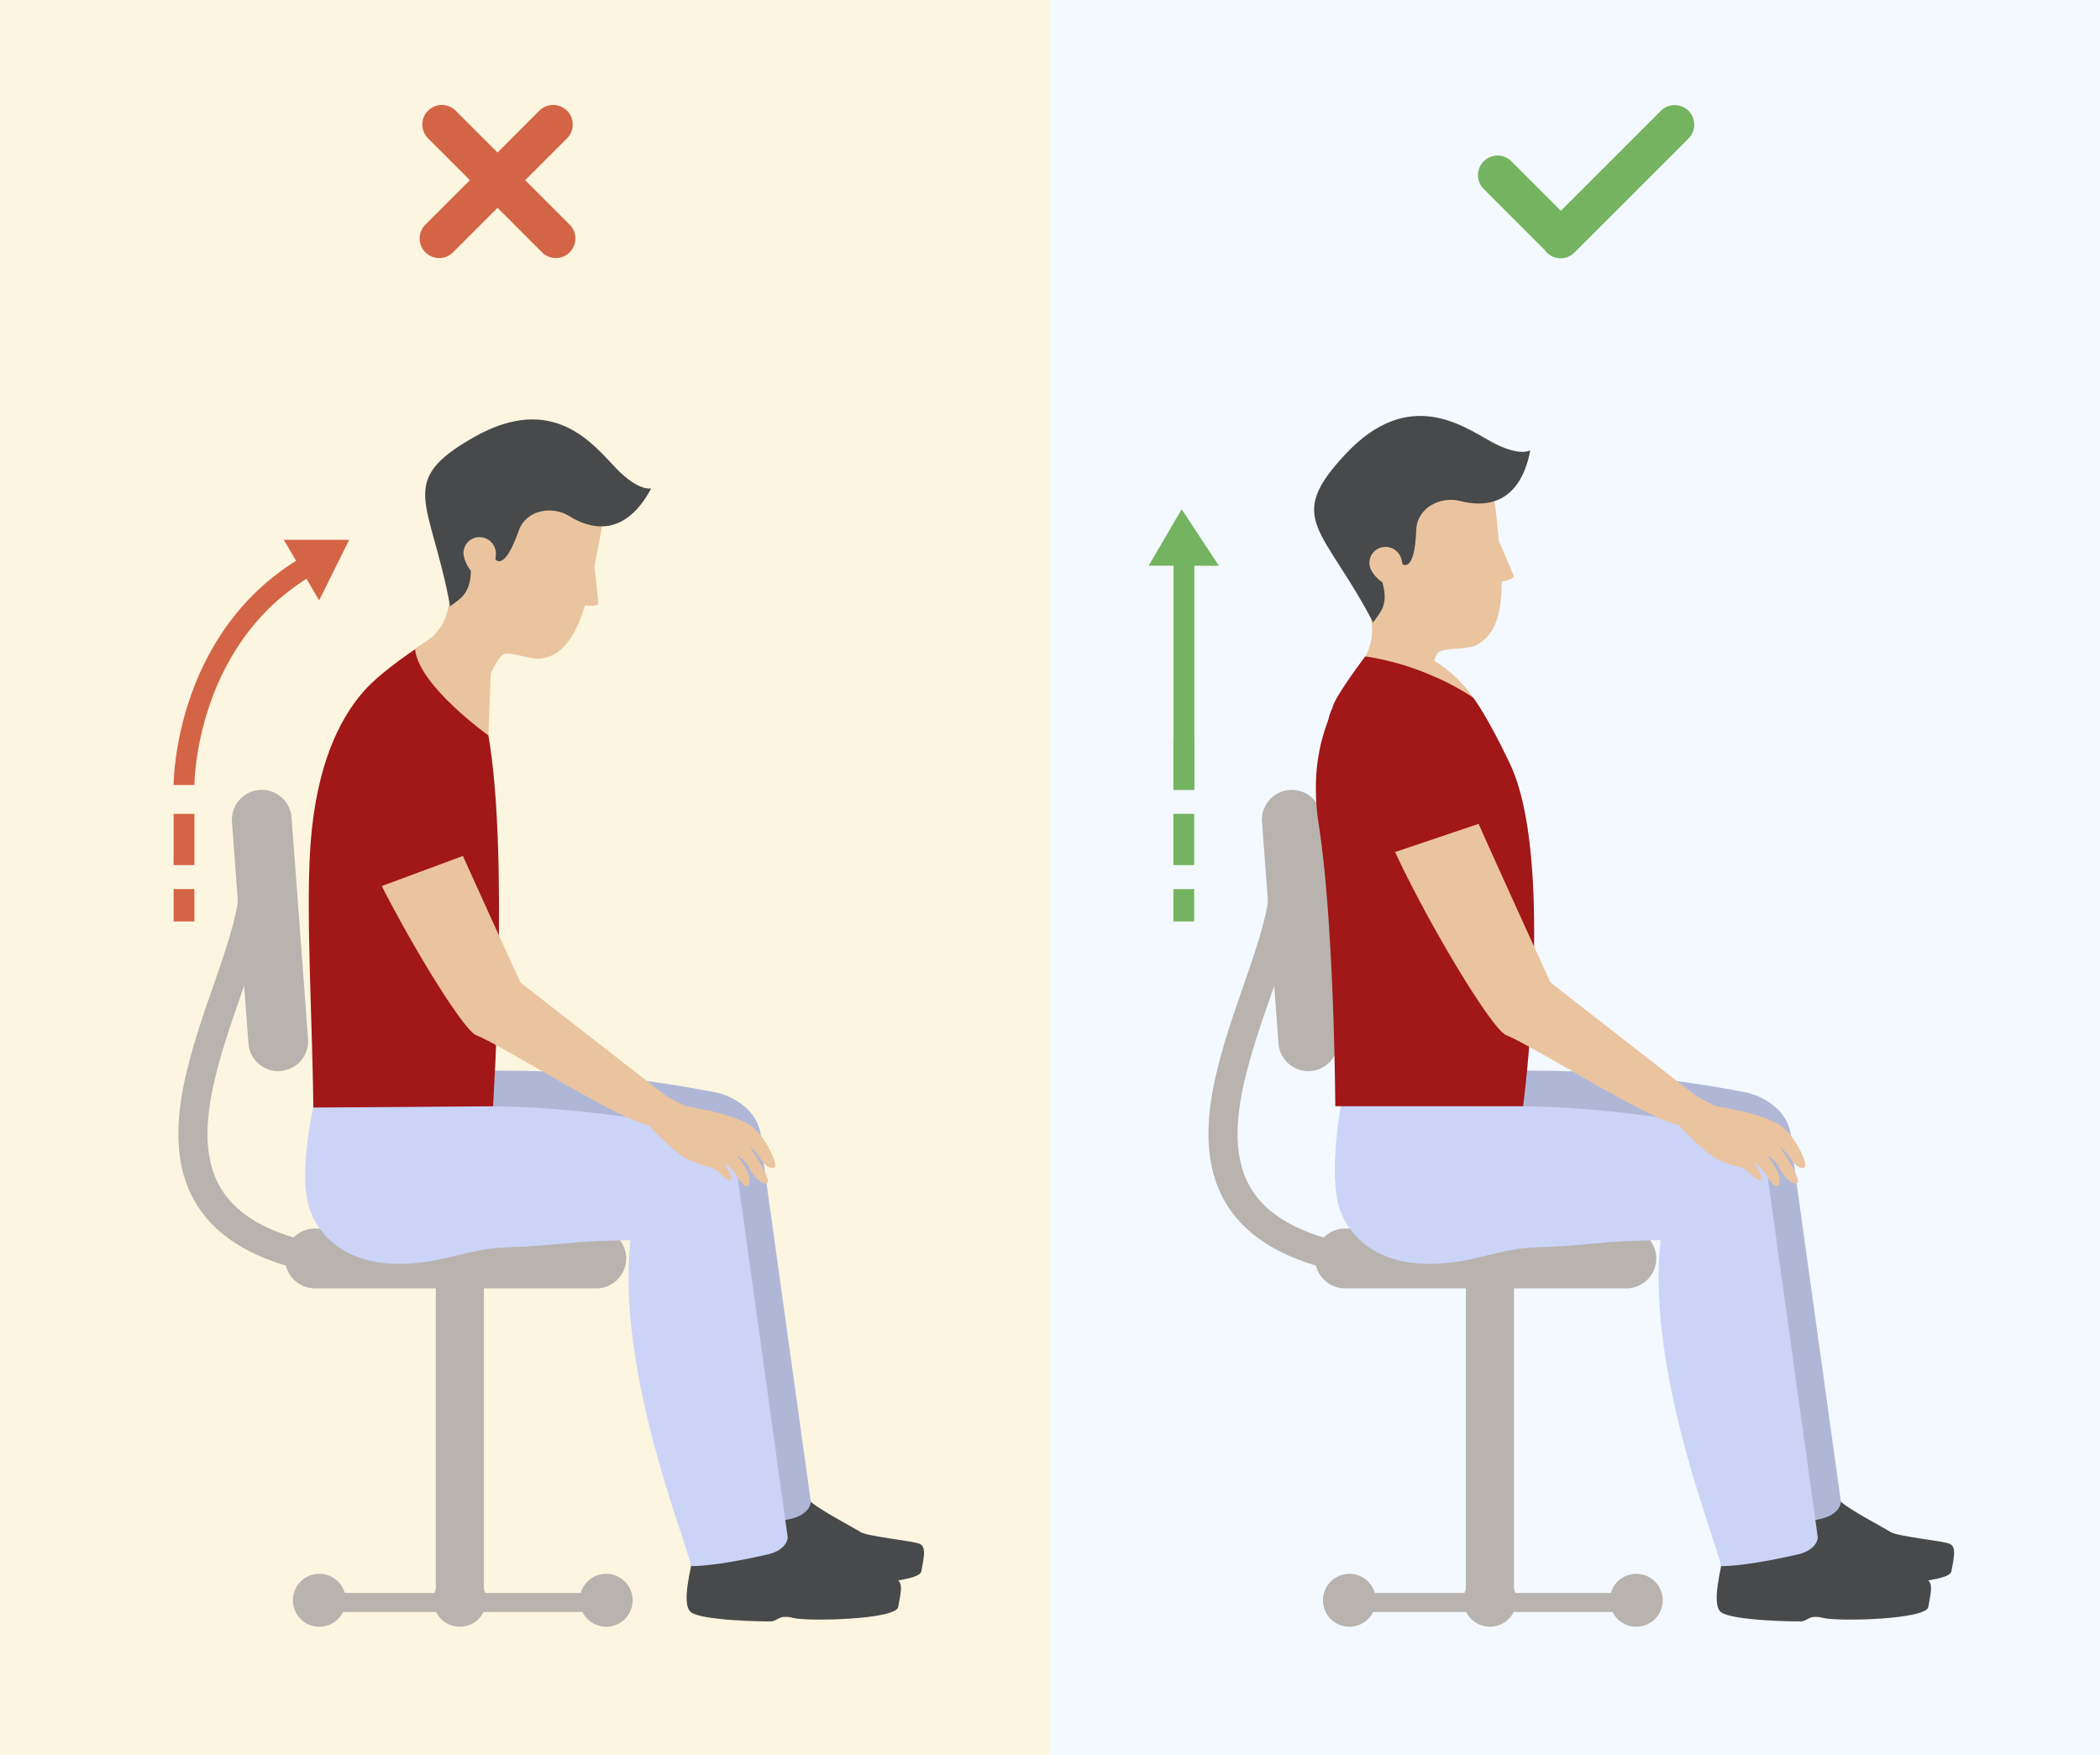 <svg id="Grupo_1074451" data-name="Grupo 1074451" xmlns="http://www.w3.org/2000/svg" xmlns:xlink="http://www.w3.org/1999/xlink" width="505" height="422.032" viewBox="0 0 505 422.032">
  <rect x="0" y="0" width="505" height="422.032" fill="#333333" stroke="none"/>
  <defs>
    <clipPath id="clip-path">
      <rect id="Rectángulo_378711" data-name="Rectángulo 378711" width="505" height="422.032" fill="none"/>
    </clipPath>
  </defs>
  <rect id="Rectángulo_378705" data-name="Rectángulo 378705" width="252.536" height="422.032" fill="#fcf5e0"/>
  <rect id="Rectángulo_378706" data-name="Rectángulo 378706" width="252.536" height="422.032" transform="translate(252.463)" fill="#f3f9ff"/>
  <g id="Grupo_1074450" data-name="Grupo 1074450">
    <g id="Grupo_1074449" data-name="Grupo 1074449" clip-path="url(#clip-path)">
      <path id="Trazado_611596" data-name="Trazado 611596" d="M456.447,368.934c-5.065.711-19.721-1.978-23.841-9.626a30.409,30.409,0,0,1-1.645-3.576v-.013a16,16,0,0,1-1.248-6.314,5.489,5.489,0,0,1,.239-1.6l-12.391.121-.225.007a34.687,34.687,0,0,1,.765,7.156,7.414,7.414,0,0,1-.036.807,13.058,13.058,0,0,1-.616,3.571c-1.524,4.359-3.089,12.555,2.318,14.5,2.12.766,8.643,1.149,15.858,1.215.411.011.807.022,1.216.02,10.789.059,22.659-.558,23.687-1.642,1.769-1.853,1-5.357-4.082-4.631" transform="translate(6.016 5.03)" fill="#e7b886"/>
      <path id="Trazado_611597" data-name="Trazado 611597" d="M412.742,355.738c-.291,1.23,1.365,2.264,1.183,4.606s-2.961,11.584-.493,13.606,17.523,2.3,19.266,2.221,1.862-1.734,5.3-.828,24.765.419,25.3-2.616,1.284-5.782-.3-6.584-12.6-1.749-14.4-2.928-11.738-6.256-12.594-8.06-2.772-3.269-5.025.522-12.471,1.056-13.506-.35-4.085-2.334-4.732.411" transform="translate(5.964 5.109)" fill="#47494a"/>
      <path id="Trazado_611598" data-name="Trazado 611598" d="M323.955,254.066s-3.625,15.816-.986,24.106c2.416,7.586,11.445,17.464,33.944,11.833,13.628-3.394,10.655-1.563,27.311-3.25,4.679-.474,10.794-.776,19.072-.856,4.049-.049,8.679-.428,13.427-.741,5.876-3.695,9.084-7.47,9.4-13.386.541-10.184-10.389-12.669-10.389-12.669s-12.992-2.7-28.929-4.243c-5.643-.55-11.652-.952-17.586-1.055-12.708-.2-45.264.262-45.264.262" transform="translate(4.657 3.67)" fill="#b0b7d6"/>
      <path id="Trazado_611599" data-name="Trazado 611599" d="M425.015,271.571a15.461,15.461,0,0,1-10.761,5.35c-5.919.228-11.353-3.4-15.047-9.278a97.39,97.39,0,0,1-.007,17.585c-3.788,31.49,13.431,72.951,14.48,78.893,0,0,5.175.243,18.381-2.792,4.865-1.119,4.865-4.111,4.865-4.111Z" transform="translate(5.765 3.871)" fill="#b0b7d6"/>
      <path id="Trazado_611600" data-name="Trazado 611600" d="M393.782,298.379a7.189,7.189,0,0,1-7.189,7.187H318.937a7.188,7.188,0,1,1,0-14.377h67.656a7.19,7.19,0,0,1,7.189,7.19" transform="translate(4.508 4.211)" fill="#b8b3ae"/>
      <path id="Trazado_611601" data-name="Trazado 611601" d="M310.886,254.811a7.187,7.187,0,0,1-7.758-6.569L299.164,195a7.188,7.188,0,1,1,14.327-1.193l3.964,53.247a7.191,7.191,0,0,1-6.569,7.761" transform="translate(4.326 2.707)" fill="#b8b3ae"/>
      <rect id="Rectángulo_378707" data-name="Rectángulo 378707" width="11.567" height="77.86" transform="translate(352.506 307.698)" fill="#b8b3ae"/>
      <rect id="Rectángulo_378708" data-name="Rectángulo 378708" width="66.42" height="4.565" transform="translate(324.636 383.022)" fill="#b8b3ae"/>
      <path id="Trazado_611602" data-name="Trazado 611602" d="M326.328,379.382a6.361,6.361,0,1,1-6.362-6.362,6.361,6.361,0,0,1,6.362,6.362" transform="translate(4.535 5.394)" fill="#b8b3ae"/>
      <path id="Trazado_611603" data-name="Trazado 611603" d="M394.328,379.382a6.361,6.361,0,1,1-6.362-6.362,6.361,6.361,0,0,1,6.362,6.362" transform="translate(5.519 5.394)" fill="#b8b3ae"/>
      <path id="Trazado_611604" data-name="Trazado 611604" d="M359.634,379.382a6.361,6.361,0,1,1-6.362-6.362,6.361,6.361,0,0,1,6.362,6.362" transform="translate(5.017 5.394)" fill="#b8b3ae"/>
      <path id="Trazado_611605" data-name="Trazado 611605" d="M304.561,209.8c0,24.644-40.783,77.5,13.744,89.42" transform="translate(4.193 3.034)" fill="none" stroke="#b8b3ae" stroke-miterlimit="10" stroke-width="7"/>
      <path id="Trazado_611606" data-name="Trazado 611606" d="M212.269,368.934c-5.065.711-19.721-1.978-23.841-9.626a30.414,30.414,0,0,1-1.645-3.576v-.013a16.024,16.024,0,0,1-1.249-6.314,5.5,5.5,0,0,1,.24-1.6l-12.391.121-.225.007a34.688,34.688,0,0,1,.765,7.156,7.414,7.414,0,0,1-.036.807,13.056,13.056,0,0,1-.616,3.571c-1.524,4.359-3.089,12.555,2.318,14.5,2.12.766,8.643,1.149,15.858,1.215.411.011.806.022,1.216.02,10.789.059,22.659-.558,23.687-1.642,1.77-1.853,1-5.357-4.082-4.631" transform="translate(2.485 5.03)" fill="#e7b886"/>
      <path id="Trazado_611607" data-name="Trazado 611607" d="M168.564,355.738c-.291,1.23,1.365,2.264,1.183,4.606s-2.961,11.584-.493,13.606,17.523,2.3,19.266,2.221,1.862-1.734,5.3-.828,24.764.419,25.3-2.616,1.285-5.782-.3-6.584-12.6-1.749-14.4-2.928-11.738-6.256-12.594-8.06-2.772-3.269-5.024.522-12.471,1.056-13.507-.35-4.085-2.334-4.732.411" transform="translate(2.433 5.109)" fill="#47494a"/>
      <path id="Trazado_611608" data-name="Trazado 611608" d="M79.778,254.066s-3.625,15.816-.986,24.106c2.416,7.586,11.445,17.464,33.944,11.833,13.628-3.394,10.655-1.563,27.311-3.25,4.679-.474,10.794-.776,19.072-.856,4.049-.049,8.679-.428,13.427-.741,5.876-3.695,9.083-7.47,9.4-13.386.541-10.184-10.389-12.669-10.389-12.669s-12.992-2.7-28.929-4.243c-5.643-.55-11.652-.952-17.586-1.055-12.708-.2-45.264.262-45.264.262" transform="translate(1.126 3.67)" fill="#b0b7d6"/>
      <path id="Trazado_611609" data-name="Trazado 611609" d="M180.838,271.571a15.461,15.461,0,0,1-10.761,5.35c-5.919.228-11.353-3.4-15.048-9.278a97.386,97.386,0,0,1-.007,17.585c-3.788,31.49,13.431,72.951,14.48,78.893,0,0,5.175.243,18.381-2.792,4.865-1.119,4.865-4.111,4.865-4.111Z" transform="translate(2.234 3.871)" fill="#b0b7d6"/>
      <path id="Trazado_611610" data-name="Trazado 611610" d="M149.605,298.379a7.19,7.19,0,0,1-7.19,7.187H74.759a7.188,7.188,0,1,1,0-14.377h67.655a7.19,7.19,0,0,1,7.19,7.19" transform="translate(0.977 4.211)" fill="#b8b3ae"/>
      <path id="Trazado_611611" data-name="Trazado 611611" d="M66.709,254.811a7.187,7.187,0,0,1-7.758-6.569L54.987,195A7.188,7.188,0,1,1,69.315,193.8l3.964,53.247a7.191,7.191,0,0,1-6.569,7.761" transform="translate(0.795 2.707)" fill="#b8b3ae"/>
      <rect id="Rectángulo_378709" data-name="Rectángulo 378709" width="11.567" height="77.86" transform="translate(104.798 307.698)" fill="#b8b3ae"/>
      <rect id="Rectángulo_378710" data-name="Rectángulo 378710" width="66.42" height="4.565" transform="translate(76.928 383.022)" fill="#b8b3ae"/>
      <path id="Trazado_611612" data-name="Trazado 611612" d="M82.151,379.382a6.361,6.361,0,1,1-6.362-6.362,6.361,6.361,0,0,1,6.362,6.362" transform="translate(1.004 5.394)" fill="#b8b3ae"/>
      <path id="Trazado_611613" data-name="Trazado 611613" d="M150.151,379.382a6.361,6.361,0,1,1-6.361-6.362,6.361,6.361,0,0,1,6.361,6.362" transform="translate(1.987 5.394)" fill="#b8b3ae"/>
      <path id="Trazado_611614" data-name="Trazado 611614" d="M115.456,379.382a6.361,6.361,0,1,1-6.361-6.362,6.361,6.361,0,0,1,6.361,6.362" transform="translate(1.486 5.394)" fill="#b8b3ae"/>
      <path id="Trazado_611615" data-name="Trazado 611615" d="M60.384,209.8c0,24.644-40.783,77.5,13.744,89.42" transform="translate(0.661 3.034)" fill="none" stroke="#b8b3ae" stroke-miterlimit="10" stroke-width="7"/>
      <path id="Trazado_611616" data-name="Trazado 611616" d="M400.978,26.294a4.7,4.7,0,0,0-6.645,0L370.29,50.326l-11.91-11.91a4.7,4.7,0,0,0-6.645,6.655l14.6,14.6a4.638,4.638,0,0,0,1.258,1.258,4.7,4.7,0,0,0,5.955-.568l3.388-3.388,24.043-24.033a4.69,4.69,0,0,0,0-6.645" transform="translate(5.067 0.36)" fill="#74b35f"/>
      <path id="Trazado_611617" data-name="Trazado 611617" d="M272.292,134.27l16.879.025-8.942-13.6Z" transform="translate(3.938 1.745)" fill="#74b35f"/>
      <line id="Línea_3201" data-name="Línea 3201" y1="55.902" transform="translate(284.707 134.015)" fill="none" stroke="#74b35f" stroke-miterlimit="10" stroke-width="5"/>
      <line id="Línea_3202" data-name="Línea 3202" y1="12.324" transform="translate(284.669 177.593)" fill="none" stroke="#74b35f" stroke-miterlimit="10" stroke-width="5"/>
      <line id="Línea_3203" data-name="Línea 3203" y1="12.324" transform="translate(284.669 195.685)" fill="none" stroke="#74b35f" stroke-miterlimit="10" stroke-width="5"/>
      <line id="Línea_3204" data-name="Línea 3204" y1="7.777" transform="translate(284.669 213.777)" fill="none" stroke="#74b35f" stroke-miterlimit="10" stroke-width="5"/>
      <path id="Trazado_611618" data-name="Trazado 611618" d="M43.618,186.838s-.028-37.789,33-54.453" transform="translate(0.631 1.914)" fill="none" stroke="#d46446" stroke-miterlimit="10" stroke-width="5"/>
      <path id="Trazado_611619" data-name="Trazado 611619" d="M67.273,127.937l8.5,14.583L83,127.937Z" transform="translate(0.973 1.85)" fill="#d46446"/>
      <line id="Línea_3205" data-name="Línea 3205" y1="12.324" transform="translate(44.249 195.685)" fill="none" stroke="#d46446" stroke-miterlimit="10" stroke-width="5"/>
      <line id="Línea_3206" data-name="Línea 3206" y1="7.777" transform="translate(44.249 213.777)" fill="none" stroke="#d46446" stroke-miterlimit="10" stroke-width="5"/>
      <path id="Trazado_611620" data-name="Trazado 611620" d="M135.6,53.717a4.7,4.7,0,0,1-6.646,6.646L101.523,32.935a4.7,4.7,0,1,1,6.646-6.647Z" transform="translate(1.448 0.36)" fill="#d46446"/>
      <path id="Trazado_611621" data-name="Trazado 611621" d="M107.455,60.362a4.7,4.7,0,0,1-6.646-6.646l27.427-27.428a4.7,4.7,0,1,1,6.647,6.646Z" transform="translate(1.438 0.36)" fill="#d46446"/>
      <path id="Trazado_611622" data-name="Trazado 611622" d="M206.793,377.374c-5.066.712-19.722-1.977-23.842-9.626a30.163,30.163,0,0,1-1.645-3.575v-.013a16.025,16.025,0,0,1-1.249-6.314,5.522,5.522,0,0,1,.241-1.6l-12.392.121-.225.007a34.73,34.73,0,0,1,.766,7.156,7.684,7.684,0,0,1-.038.807,12.934,12.934,0,0,1-.616,3.571c-1.524,4.358-3.088,12.555,2.319,14.5,2.121.766,8.644,1.149,15.857,1.215.411.011.809.021,1.218.02,10.787.058,22.657-.558,23.687-1.642,1.768-1.853,1-5.357-4.082-4.632" transform="translate(2.406 5.152)" fill="#e7b886"/>
      <path id="Trazado_611623" data-name="Trazado 611623" d="M163.086,364.18c-.291,1.23,1.365,2.264,1.185,4.6s-2.963,11.585-.493,13.607,17.521,2.3,19.266,2.221,1.86-1.734,5.3-.828,24.764.419,25.3-2.616,1.285-5.782-.3-6.584-12.6-1.749-14.4-2.928-11.736-6.256-12.593-8.061-2.77-3.268-5.024.523-12.471,1.057-13.506-.35-4.085-2.335-4.734.411" transform="translate(2.354 5.231)" fill="#47494a"/>
      <path id="Trazado_611624" data-name="Trazado 611624" d="M74.3,262.507s-3.626,15.816-.986,24.106c2.415,7.586,11.445,17.464,33.943,11.833,13.629-3.394,10.654-1.563,27.311-3.25,4.679-.474,10.795-.776,19.072-.856,4.049-.049,8.68-.428,13.428-.742,5.877-3.694,9.084-7.469,9.4-13.385.541-10.185-10.389-12.669-10.389-12.669s-12.991-2.7-28.927-4.243c-5.644-.55-11.653-.952-17.585-1.055-12.709-.2-45.265.262-45.265.262" transform="translate(1.046 3.792)" fill="#cbd3f7"/>
      <path id="Trazado_611625" data-name="Trazado 611625" d="M175.359,280.012a15.453,15.453,0,0,1-10.761,5.35c-5.919.228-11.351-3.4-15.045-9.278a97.2,97.2,0,0,1-.009,17.585c-3.788,31.49,13.431,72.951,14.482,78.892,0,0,5.173.244,18.381-2.791,4.865-1.119,4.865-4.111,4.865-4.111Z" transform="translate(2.155 3.993)" fill="#cbd3f7"/>
      <path id="Trazado_611626" data-name="Trazado 611626" d="M100.4,153.2a13.076,13.076,0,0,0,6.121-9.833c.932-7.133-3.151-11.452,7.455-27.093s22.928-5.891,27.334-3.443,2.359,11.11-.56,25.161c-3.206,15.415-8.022,17.983-11.713,18.749-2.489.517-7.29-1.6-9.254-1.034-.969.277-2.218,2.533-3.225,4.72s-1.772,4.305-1.772,4.305Z" transform="translate(1.452 1.556)" fill="#eac49f"/>
      <path id="Trazado_611627" data-name="Trazado 611627" d="M106.764,144.151s-.882,1.02,2.24-1.485,2.736-6.53,2.789-8.94c0,0,5.068-2.059,5.949-.616,0,0,2.1,2.9,5.529-6.919,1.769-5.074,8.039-6.116,12.2-3.521s12.9,6,19.665-6.67c0,0-2.983.8-8.4-4.8s-14.985-18.438-34.211-7.533c-18.842,10.683-10.462,15.1-5.765,40.48" transform="translate(1.458 1.438)" fill="#47494a"/>
      <path id="Trazado_611628" data-name="Trazado 611628" d="M109.949,131.877a3.82,3.82,0,0,1,3.08-4.51,3.965,3.965,0,0,1,4.562,3.154c.408,2.116-1.025,5.927-3.134,6.3s-4.1-2.831-4.508-4.945" transform="translate(1.589 1.841)" fill="#eac49f"/>
      <path id="Trazado_611629" data-name="Trazado 611629" d="M110.226,167.789s5.614-13.014-9.432-15.236c0,0-9.894,6.288-14.458,11.532C80.2,171.131,75.2,182.18,73.73,199.4c-1.4,16.316.363,43.333.559,64.7l43.212-.312s3.906-60.625-1.112-89.155c-2.367-13.451-6.163-6.836-6.163-6.836" transform="translate(1.059 2.206)" fill="#a21717"/>
      <path id="Trazado_611630" data-name="Trazado 611630" d="M182.2,280.757c-.735.44-2.595-.68-4.041-3.341a6.928,6.928,0,0,0-3.164-3.275s2.4,2.778,2.862,4.743.027,3.294-1.3,2.2c-1.3-1.1-2.857-4.61-4.627-5.165,0,0,2.429,3.715,1.526,4.153-.884.437-3.357-3.063-5.154-3.237a10.755,10.755,0,0,1-2.186-.588c-.01-.012-.021,0-.032-.009-.876-.3-1.925-.715-3.128-1.268a.053.053,0,0,1-.033-.01c-4.628-2.807-9.986-9.117-9.986-9.117s-.253-2.076-.71-5.248l1.326-3.958a37.931,37.931,0,0,0,9.218,5.6.639.639,0,0,0,.156.038c4.084.769,13.037,2.311,16.349,5.444,3.292,3.135,5.366,8.378,4.912,9.071-.435.693-1.891.4-3.277-1.571-1.41-1.948-1.834-2.541-2.8-3.094a49.807,49.807,0,0,1,3.2,5.15c.633,1.443,1.637,3.067.9,3.485" transform="translate(2.201 3.711)" fill="#eac49f"/>
      <path id="Trazado_611631" data-name="Trazado 611631" d="M155.124,267.927c-.112-.017-.24-.043-.353-.063-7.22-1.309-34.892-18.991-41.469-21.619-4.678-1.884-32.733-50.366-32.841-61.888-.017-1.283-.019-1.982-.019-1.982l23.384,6.51c2.736,6.6,20.155,44.7,20.155,44.7l34.629,26.99-2.493,4.155a11.5,11.5,0,0,0-.993,3.2" transform="translate(1.163 2.637)" fill="#eac49f"/>
      <path id="Trazado_611632" data-name="Trazado 611632" d="M140.726,132.1s.705,5.646,1.2,10.9c.163,1.74-7.294-.1-7.294-.1Z" transform="translate(1.947 1.91)" fill="#eac49f"/>
      <path id="Trazado_611633" data-name="Trazado 611633" d="M116.024,174.647S99.167,162.6,98.4,153.917l3.968-2.8,14.218,8.688Z" transform="translate(1.423 2.185)" fill="#eac49f"/>
      <path id="Trazado_611634" data-name="Trazado 611634" d="M114.225,201.883,88.7,211.352s-14.713-25.938-9.049-36.686c0,0-.12,5.914,5.3-5.218s29.267,32.435,29.267,32.435" transform="translate(1.133 2.424)" fill="#a21717"/>
      <path id="Trazado_611635" data-name="Trazado 611635" d="M450.97,377.374c-5.066.712-19.722-1.977-23.842-9.626a30.157,30.157,0,0,1-1.645-3.575v-.013a16.024,16.024,0,0,1-1.249-6.314,5.522,5.522,0,0,1,.241-1.6l-12.392.121-.225.007a34.727,34.727,0,0,1,.766,7.156,7.68,7.68,0,0,1-.038.807,12.933,12.933,0,0,1-.616,3.571c-1.524,4.358-3.088,12.555,2.319,14.5,2.121.766,8.644,1.149,15.857,1.215.411.011.81.021,1.218.02,10.787.058,22.657-.558,23.687-1.642,1.768-1.853,1-5.357-4.082-4.632" transform="translate(5.937 5.152)" fill="#e7b886"/>
      <path id="Trazado_611636" data-name="Trazado 611636" d="M407.263,364.18c-.291,1.23,1.365,2.264,1.185,4.6s-2.963,11.585-.493,13.607,17.521,2.3,19.266,2.221,1.859-1.734,5.3-.828,24.764.419,25.3-2.616,1.285-5.782-.3-6.584-12.6-1.749-14.4-2.928-11.736-6.256-12.592-8.061-2.771-3.268-5.024.523-12.471,1.057-13.505-.35-4.085-2.335-4.735.411" transform="translate(5.885 5.231)" fill="#47494a"/>
      <path id="Trazado_611637" data-name="Trazado 611637" d="M317.921,261.812s-3.069,16.517-.427,24.807c2.415,7.587,11.444,17.464,33.943,11.833,13.629-3.394,10.654-1.563,27.31-3.25,4.68-.474,10.795-.776,19.072-.856,4.049-.049,8.679-.428,13.428-.741,5.877-3.695,9.085-7.468,9.4-13.385.541-10.185-10.39-12.67-10.39-12.67s-12.99-2.7-28.926-4.242c-5.645-.55-11.654-.953-17.586-1.055-12.709-.2-45.823-.44-45.823-.44" transform="translate(4.576 3.786)" fill="#cbd3f7"/>
      <path id="Trazado_611638" data-name="Trazado 611638" d="M419.537,280.012a15.453,15.453,0,0,1-10.761,5.35c-5.919.228-11.351-3.4-15.047-9.278a97.1,97.1,0,0,1-.008,17.585c-3.788,31.49,13.431,72.951,14.482,78.892,0,0,5.173.244,18.381-2.791,4.865-1.119,4.865-4.111,4.865-4.111Z" transform="translate(5.686 3.993)" fill="#cbd3f7"/>
      <path id="Trazado_611639" data-name="Trazado 611639" d="M322.089,158.584a13.074,13.074,0,0,0,2.941-11.2c-1.218-7.088-6.4-10.009-.887-28.085s20.161-12.406,25.094-11.369,5.538,9.915,6.9,24.2c1.493,15.673-2.348,19.552-5.648,21.374-2.225,1.23-7.437.628-9.146,1.748-1.687,1.1-2.106,10.1-2.106,10.1Z" transform="translate(4.652 1.537)" fill="#eac49f"/>
      <path id="Trazado_611640" data-name="Trazado 611640" d="M325.61,148.05s-.541,1.235,1.7-2.081.683-7.047.02-9.366c0,0,4.233-3.466,5.5-2.347,0,0,2.864,2.151,3.237-8.244.189-5.371,5.871-8.219,10.615-6.971s14.1,1.915,16.816-12.186c0,0-2.613,1.651-9.442-2.1s-19.765-13.184-34.909,2.917c-14.842,15.776-5.53,17.52,6.459,40.376" transform="translate(4.505 1.426)" fill="#47494a"/>
      <path id="Trazado_611641" data-name="Trazado 611641" d="M325.08,135.281a3.821,3.821,0,0,1,1.609-5.219,3.965,3.965,0,0,1,5.29,1.665c1.015,1.9.773,5.965-1.131,6.946s-4.755-1.492-5.768-3.391" transform="translate(4.695 1.875)" fill="#eac49f"/>
      <path id="Trazado_611642" data-name="Trazado 611642" d="M323.944,263.734c.577-7.243,1.907-28.5-1.106-42.79-1.917-9.079-4.819-20.928-5.478-33.051a67.5,67.5,0,0,1,1.907-21.588,44.157,44.157,0,0,1,3.165-8.319c.222-.467.467-.933.72-1.39a.228.228,0,0,1,.061-.091c.152-.3.325-.609.5-.9a.124.124,0,0,1,.02-.03H338.1a14.612,14.612,0,0,1,2.252,1.106,30.094,30.094,0,0,1,9.322,8.816,1.632,1.632,0,0,0,.1.142c4.555,6.533,8.663,17.013,8.511,33.467-.041,4.352-.051,8.653-.031,12.863.031,13.36.294,25.717.569,35.212.223,7.8.457,13.665.578,16.556Z" transform="translate(4.587 2.25)" fill="#eac49f"/>
      <path id="Trazado_611643" data-name="Trazado 611643" d="M364.4,225.315c-.112,8.877-.639,17.378-1.187,24.115-.7,8.581-1.451,14.3-1.451,14.3H316.595c-.193-21.364-1.278-50.409-3.946-67.482-2.019-12.965.67-21.1,2.262-25.372a23.5,23.5,0,0,0,1-2.9v-.03c.426-2.445,7.436-11.768,7.872-12.345a.12.12,0,0,1,.02-.031.037.037,0,0,1,.03.01,64.35,64.35,0,0,1,15.947,4.585,58.783,58.783,0,0,1,9.921,5.285l.041.041a1.386,1.386,0,0,0,.1.142c.659.862,3.622,4.981,8.755,15.775,4.859,10.236,6.006,27.695,5.793,43.906" transform="translate(4.511 2.25)" fill="#a21717"/>
      <path id="Trazado_611644" data-name="Trazado 611644" d="M426.377,280.757c-.735.44-2.595-.68-4.041-3.341a6.928,6.928,0,0,0-3.164-3.275s2.4,2.778,2.862,4.743.027,3.294-1.3,2.2c-1.3-1.1-2.857-4.61-4.627-5.165,0,0,2.429,3.715,1.526,4.153-.884.437-3.357-3.063-5.154-3.237a10.753,10.753,0,0,1-2.186-.588c-.01-.012-.021,0-.032-.009-.876-.3-1.925-.715-3.128-1.268a.053.053,0,0,1-.033-.01c-4.628-2.807-9.986-9.117-9.986-9.117s-.253-2.076-.71-5.248l1.326-3.958a37.929,37.929,0,0,0,9.218,5.6.639.639,0,0,0,.156.038c4.084.769,13.037,2.311,16.349,5.444,3.292,3.135,5.366,8.378,4.912,9.071-.435.693-1.891.4-3.277-1.571-1.41-1.948-1.834-2.541-2.8-3.094a49.808,49.808,0,0,1,3.2,5.15c.633,1.443,1.636,3.067.9,3.485" transform="translate(5.733 3.711)" fill="#eac49f"/>
      <path id="Trazado_611645" data-name="Trazado 611645" d="M399.3,267.927c-.113-.017-.24-.043-.353-.063-7.22-1.309-34.892-18.991-41.469-21.619-4.678-1.884-32.733-50.366-32.841-61.888-.017-1.283-.019-1.982-.019-1.982L348,188.884c2.736,6.6,20.155,44.7,20.155,44.7l34.628,26.99-2.493,4.155a11.534,11.534,0,0,0-.992,3.2" transform="translate(4.695 2.637)" fill="#eac49f"/>
      <path id="Trazado_611646" data-name="Trazado 611646" d="M355.253,194.337,324.93,204.563s-14.713-25.938-9.049-36.686c0,0-.12,5.914,5.3-5.218s34.069,31.679,34.069,31.679" transform="translate(4.549 2.326)" fill="#a21717"/>
      <path id="Trazado_611647" data-name="Trazado 611647" d="M354.516,126.407s2.343,5.186,4.366,10.062c.671,1.615-7,2.066-7,2.066Z" transform="translate(5.089 1.828)" fill="#eac49f"/>
    </g>
  </g>
</svg>
